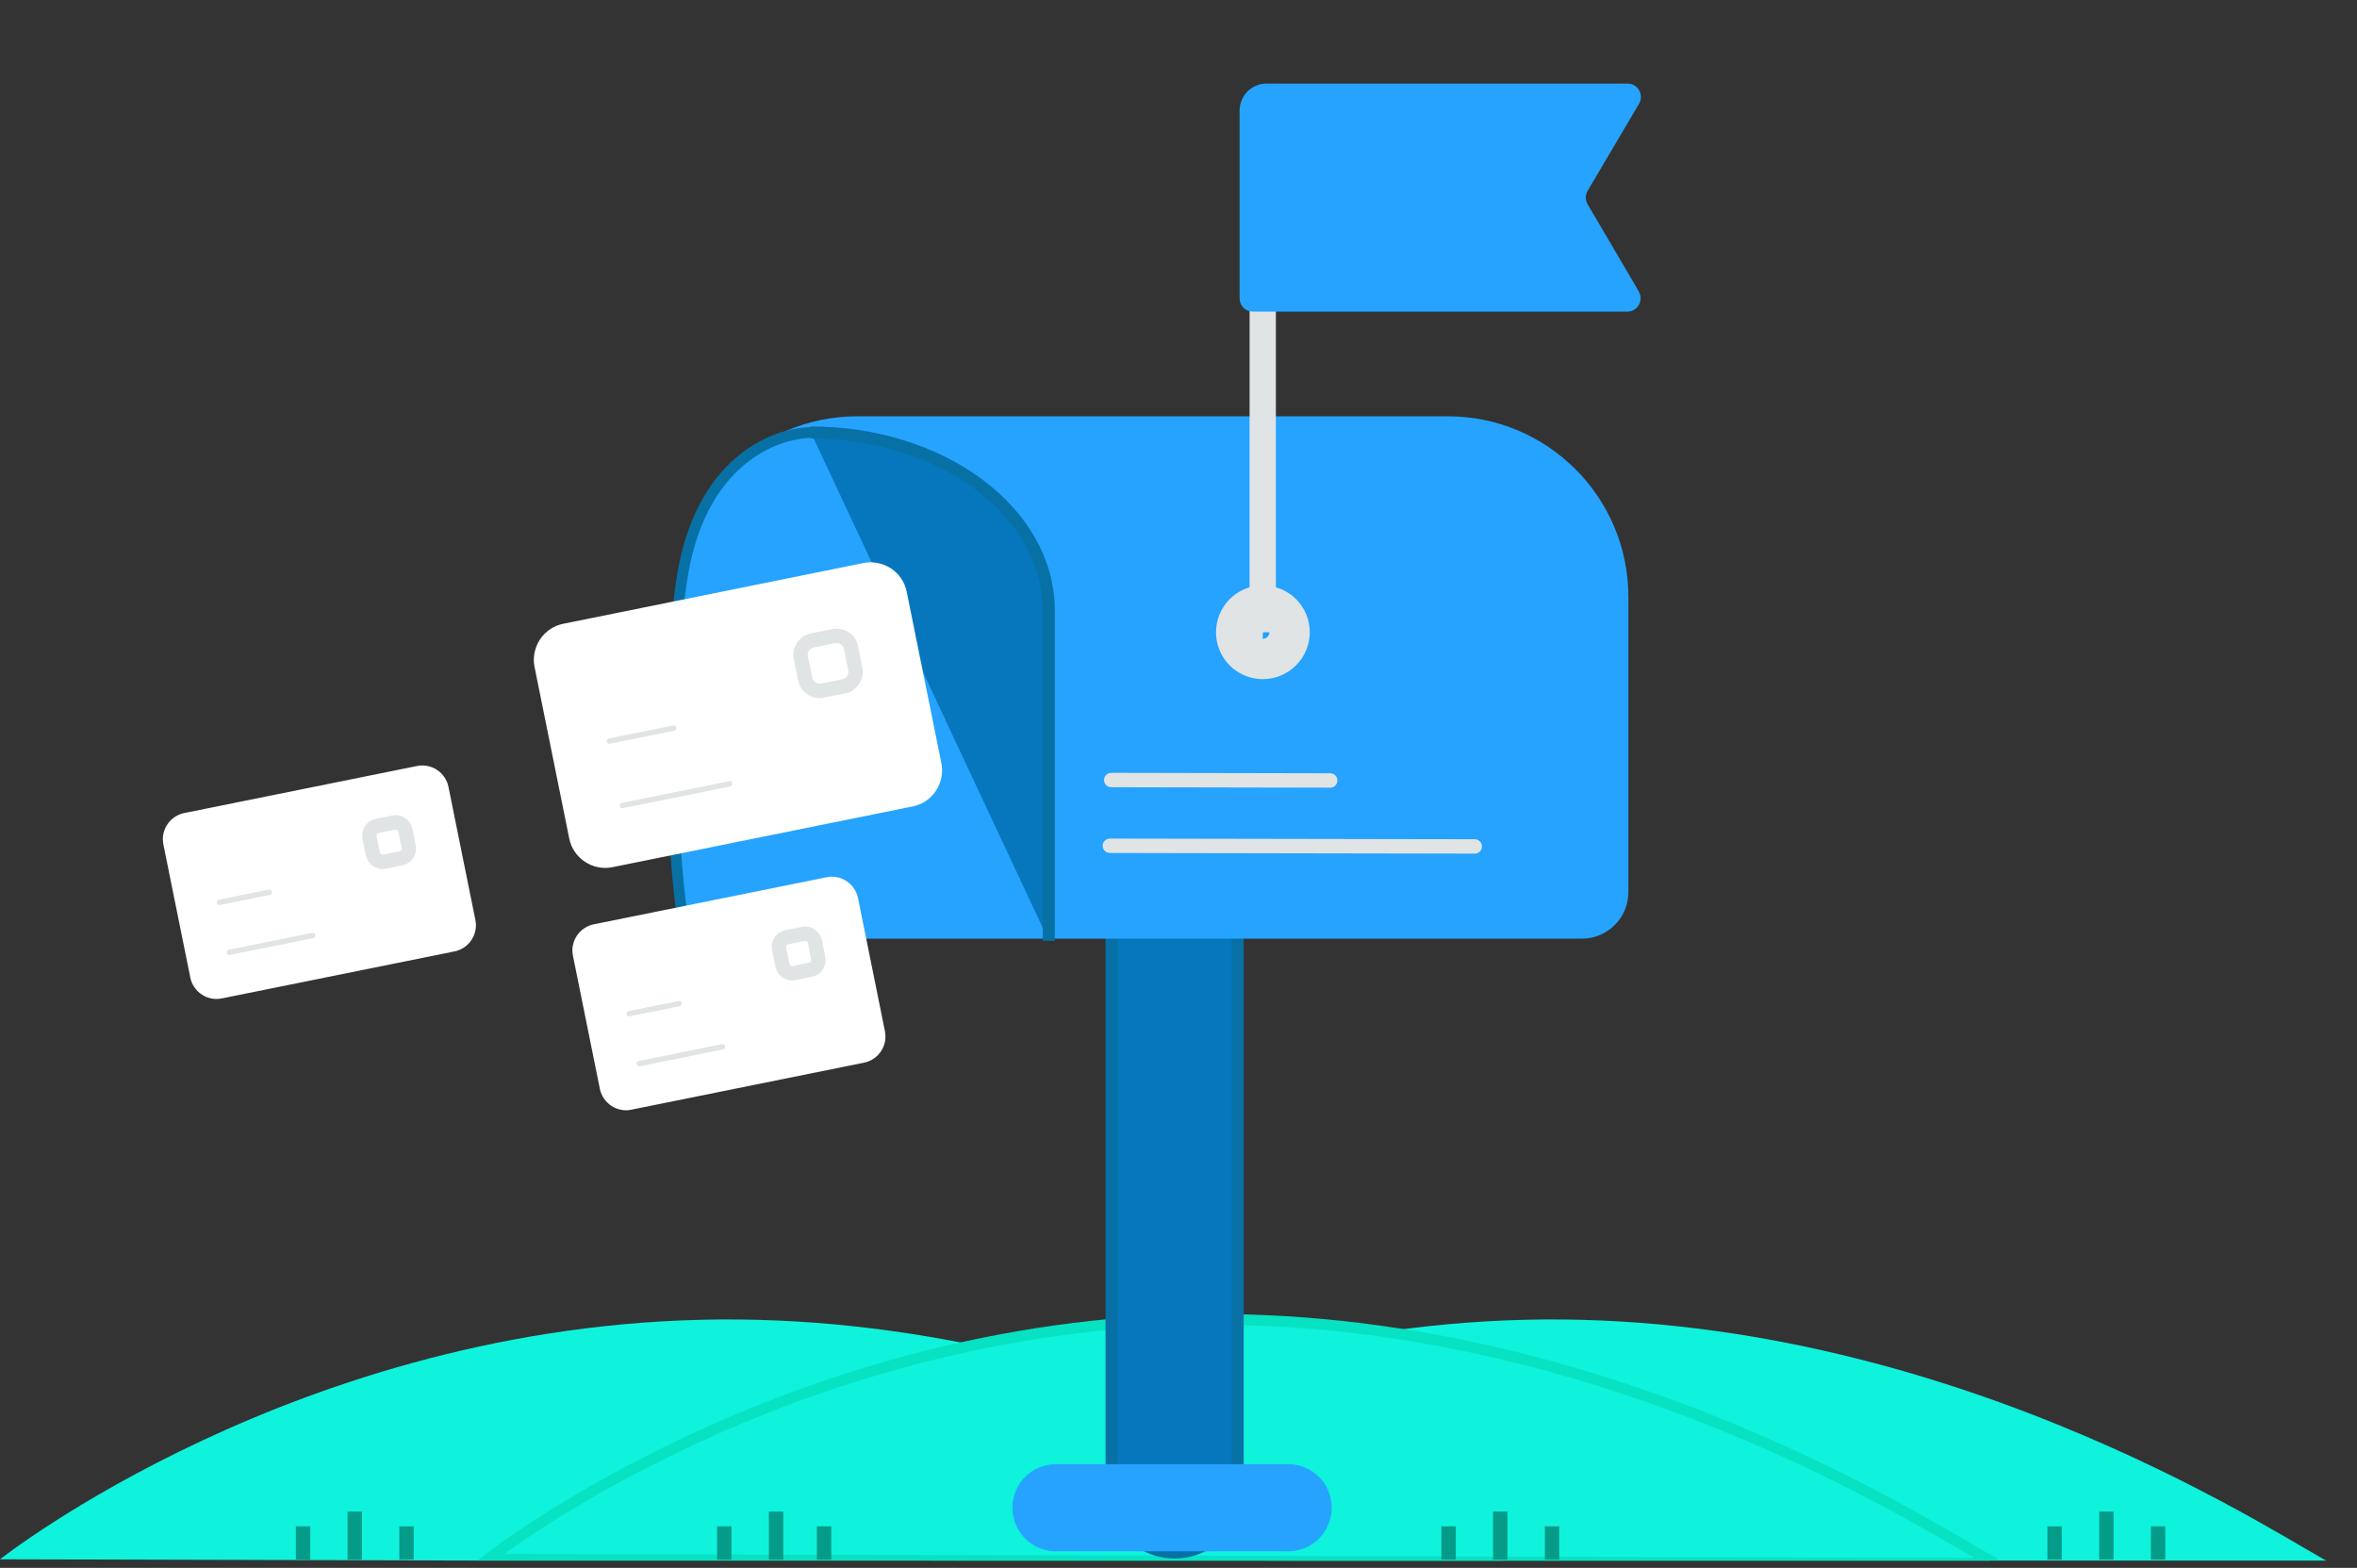 <svg width="218" height="145" viewBox="0 0 218 145" fill="none" xmlns="http://www.w3.org/2000/svg">
<rect x="0" y="0" width="218" height="145" fill="#333333" stroke="none"/>
<g clip-path="url(#clip0_261_611)">
<path fill-rule="evenodd" clip-rule="evenodd" d="M0 144.21C0 144.21 27.65 122.34 66.51 122.03C105.54 121.72 136.59 143.46 139.45 144.58L0 144.21Z" fill="#0FF2DC"/>
<path fill-rule="evenodd" clip-rule="evenodd" d="M76.22 144.21C76.22 144.21 103.87 122.34 142.73 122.03C181.76 121.72 212.81 143.46 215.67 144.58L76.22 144.21Z" fill="#0FF2DC"/>
<path fill-rule="evenodd" clip-rule="evenodd" d="M45.12 144.21C45.12 144.21 72.77 122.34 111.63 122.03C150.66 121.72 181.71 143.46 184.57 144.58L45.12 144.21Z" fill="#0FF2DC" stroke="#07E2C2"/>
<path d="M114.47 137.74V83.74C114.47 80.52 111.86 77.91 108.64 77.91C105.42 77.91 102.81 80.52 102.81 83.74V137.74C102.81 140.96 105.42 143.57 108.64 143.57C111.86 143.57 114.47 140.96 114.47 137.74Z" fill="#0677BC" stroke="#0771A5" stroke-width="1.12"/>
<path d="M119.14 135.41H97.67C95.44 135.41 93.64 137.21 93.64 139.44C93.64 141.67 95.44 143.47 97.67 143.47H119.14C121.37 143.47 123.17 141.67 123.17 139.44C123.17 137.21 121.37 135.41 119.14 135.41ZM79.3 38.5H133.9C143.13 38.5 150.61 45.98 150.61 55.21V82.51C150.61 84.88 148.68 86.81 146.31 86.81H66.89C64.52 86.81 62.59 84.88 62.59 82.51V55.21C62.59 45.98 70.07 38.5 79.3 38.5Z" fill="#26A3FE"/>
<path d="M116.79 23.72V58.47" stroke="#E1E4E5" stroke-width="2.43"/>
<path d="M75.5 40C72 39.833 64.6 42.4 63 54C61.4 65.6 62.333 78.833 63 84" stroke="#0771A5"/>
<path d="M116.79 56.61C116.3 56.61 115.82 56.81 115.48 57.16C115.13 57.51 114.94 57.98 114.94 58.48C114.94 59.51 115.77 60.34 116.8 60.34C117.29 60.34 117.77 60.14 118.12 59.79C118.47 59.44 118.67 58.97 118.67 58.47C118.67 58.23 118.62 57.98 118.53 57.76C118.44 57.53 118.3 57.33 118.13 57.16C117.96 56.99 117.75 56.85 117.53 56.76C117.3 56.67 117.06 56.62 116.82 56.62L116.79 56.61Z" stroke="#E1E4E5" stroke-width="4.94" stroke-linecap="round" stroke-linejoin="round"/>
<path fill-rule="evenodd" clip-rule="evenodd" d="M75 40C87.146 40 97 47.368 97 56.448V87" fill="#0677BC"/>
<path d="M75 40C87.146 40 97 47.368 97 56.448V87" stroke="#0771A5" stroke-width="1.12"/>
<path d="M151.57 26.97C152.05 27.79 151.46 28.82 150.51 28.82H115.88C115.72 28.82 115.56 28.79 115.41 28.73C115.26 28.67 115.12 28.58 115.01 28.46C114.9 28.35 114.8 28.21 114.74 28.06C114.68 27.91 114.65 27.75 114.65 27.59V10.23C114.65 9.9 114.71 9.58 114.84 9.27C114.97 8.97 115.15 8.69 115.38 8.46C115.61 8.23 115.89 8.04 116.19 7.92C116.49 7.79 116.82 7.73 117.15 7.73H150.54C151.49 7.73 152.08 8.77 151.6 9.59L146.84 17.65C146.73 17.84 146.67 18.05 146.67 18.27C146.67 18.49 146.73 18.71 146.84 18.89L151.58 26.96L151.57 26.97Z" fill="#26A3FE"/>
<path d="M84.42 74.58L56.64 80.2C56.2 80.29 55.76 80.29 55.32 80.2C54.88 80.12 54.47 79.94 54.1 79.7C53.73 79.45 53.41 79.14 53.16 78.77C52.91 78.4 52.74 77.99 52.65 77.55L49.44 61.68C49.35 61.24 49.35 60.8 49.44 60.36C49.53 59.92 49.7 59.51 49.94 59.14C50.19 58.77 50.5 58.45 50.87 58.2C51.24 57.95 51.65 57.78 52.09 57.69L79.87 52.07C80.3 51.98 80.75 51.98 81.19 52.07C81.62 52.16 82.04 52.33 82.41 52.57C82.78 52.82 83.1 53.13 83.35 53.5C83.6 53.87 83.77 54.28 83.86 54.72L87.07 70.59C87.16 71.03 87.16 71.47 87.07 71.91C86.98 72.35 86.81 72.76 86.57 73.13C86.32 73.5 86.01 73.82 85.64 74.07C85.27 74.32 84.86 74.49 84.42 74.58Z" fill="white"/>
<path d="M75.13 59.23L77.11 58.83C77.46 58.76 77.83 58.83 78.13 59.03C78.43 59.23 78.64 59.54 78.71 59.89L79.11 61.87C79.18 62.22 79.11 62.59 78.91 62.89C78.71 63.19 78.4 63.4 78.05 63.47L76.07 63.87C75.72 63.94 75.35 63.87 75.05 63.67C74.75 63.47 74.54 63.16 74.47 62.81L74.07 60.83C74 60.48 74.07 60.11 74.27 59.81C74.47 59.51 74.78 59.3 75.13 59.23Z" fill="white" stroke="#E1E4E5" stroke-width="1.33"/>
<path d="M62.31 67.34L56.36 68.54" stroke="#E1E4E5" stroke-width="0.5" stroke-linecap="round" stroke-linejoin="round"/>
<path d="M123.03 72.18L102.78 72.14" stroke="#E1E4E5" stroke-width="1.33" stroke-linecap="round" stroke-linejoin="round"/>
<path d="M67.48 72.49L57.56 74.5" stroke="#E1E4E5" stroke-width="0.5" stroke-linecap="round" stroke-linejoin="round"/>
<path d="M136.4 78.28L102.65 78.22" stroke="#E1E4E5" stroke-width="1.33" stroke-linecap="round" stroke-linejoin="round"/>
<path d="M79.91 98.28L58.38 102.63C58.06 102.7 57.73 102.7 57.42 102.63C57.1 102.57 56.8 102.44 56.53 102.26C56.26 102.08 56.03 101.85 55.85 101.58C55.67 101.31 55.54 101.01 55.48 100.69L52.99 88.38C52.93 88.06 52.92 87.73 52.99 87.42C53.05 87.1 53.18 86.8 53.36 86.53C53.54 86.26 53.77 86.03 54.04 85.85C54.31 85.67 54.61 85.54 54.93 85.48L76.46 81.13C76.78 81.06 77.11 81.06 77.42 81.13C77.74 81.19 78.04 81.32 78.31 81.5C78.58 81.68 78.81 81.91 78.99 82.18C79.17 82.45 79.3 82.75 79.36 83.07L81.85 95.38C81.91 95.7 81.91 96.03 81.85 96.34C81.79 96.66 81.66 96.96 81.48 97.23C81.3 97.5 81.07 97.73 80.8 97.91C80.53 98.09 80.23 98.22 79.91 98.28Z" fill="white"/>
<path d="M72.76 86.68L74.3 86.37C74.53 86.32 74.78 86.37 74.98 86.5C75.18 86.63 75.32 86.84 75.37 87.07L75.68 88.61C75.73 88.85 75.68 89.09 75.55 89.29C75.42 89.49 75.21 89.63 74.98 89.68L73.44 89.99C73.2 90.04 72.96 89.99 72.76 89.86C72.56 89.73 72.42 89.52 72.37 89.29L72.06 87.75C72.01 87.52 72.06 87.27 72.19 87.07C72.32 86.87 72.53 86.73 72.76 86.68Z" fill="white" stroke="#E1E4E5" stroke-width="1.33"/>
<path d="M62.8 92.82L58.19 93.75M66.81 96.81L59.12 98.37" stroke="#E1E4E5" stroke-width="0.5" stroke-linecap="round" stroke-linejoin="round"/>
<path d="M42.03 87.99L20.5 92.34C20.18 92.4 19.85 92.41 19.54 92.34C19.22 92.28 18.92 92.15 18.65 91.97C18.38 91.79 18.15 91.56 17.97 91.29C17.79 91.02 17.66 90.72 17.6 90.4L15.11 78.09C15.05 77.77 15.04 77.44 15.11 77.13C15.17 76.81 15.3 76.51 15.48 76.24C15.66 75.97 15.89 75.74 16.16 75.56C16.43 75.38 16.73 75.25 17.05 75.19L38.58 70.84C38.9 70.78 39.23 70.77 39.54 70.84C39.86 70.9 40.16 71.03 40.43 71.21C40.7 71.39 40.93 71.62 41.11 71.89C41.29 72.16 41.42 72.46 41.48 72.78L43.97 85.09C44.03 85.41 44.04 85.74 43.97 86.05C43.91 86.37 43.78 86.67 43.6 86.94C43.42 87.21 43.19 87.44 42.92 87.62C42.65 87.8 42.35 87.93 42.03 87.99Z" fill="white"/>
<path d="M34.88 76.38L36.42 76.07C36.65 76.02 36.9 76.07 37.1 76.2C37.3 76.33 37.44 76.54 37.49 76.77L37.8 78.31C37.85 78.55 37.8 78.79 37.67 78.99C37.54 79.19 37.33 79.33 37.1 79.38L35.56 79.69C35.33 79.74 35.08 79.69 34.88 79.56C34.68 79.43 34.54 79.22 34.49 78.99L34.18 77.45C34.13 77.21 34.18 76.97 34.31 76.77C34.44 76.57 34.65 76.43 34.88 76.38Z" fill="white" stroke="#E1E4E5" stroke-width="1.33"/>
<path d="M24.91 82.52L20.3 83.45M28.92 86.52L21.23 88.07" stroke="#E1E4E5" stroke-width="0.5" stroke-linecap="round" stroke-linejoin="round"/>
<path d="M32.81 144.24V139.8" stroke="#049B89" stroke-width="1.33"/>
<path d="M71.78 144.24V139.8" stroke="#049B89" stroke-width="1.33"/>
<path d="M138.76 144.24V139.8" stroke="#049B89" stroke-width="1.33"/>
<path d="M194.82 144.24V139.8" stroke="#049B89" stroke-width="1.33"/>
<path d="M37.6 144.24V141.16" stroke="#049B89" stroke-width="1.33"/>
<path d="M76.22 144.24V141.16" stroke="#049B89" stroke-width="1.33"/>
<path d="M143.55 144.24V141.16" stroke="#049B89" stroke-width="1.33"/>
<path d="M199.6 144.24V141.16" stroke="#049B89" stroke-width="1.33"/>
<path d="M28.03 144.24V141.16" stroke="#049B89" stroke-width="1.33"/>
<path d="M66.99 144.24V141.16" stroke="#049B89" stroke-width="1.33"/>
<path d="M133.98 144.24V141.16" stroke="#049B89" stroke-width="1.33"/>
<path d="M190.03 144.24V141.16" stroke="#049B89" stroke-width="1.33"/>
</g>
<defs>
<clipPath id="clip0_261_611">
<rect width="217.58" height="144.33" fill="white"/>
</clipPath>
</defs>
</svg>
